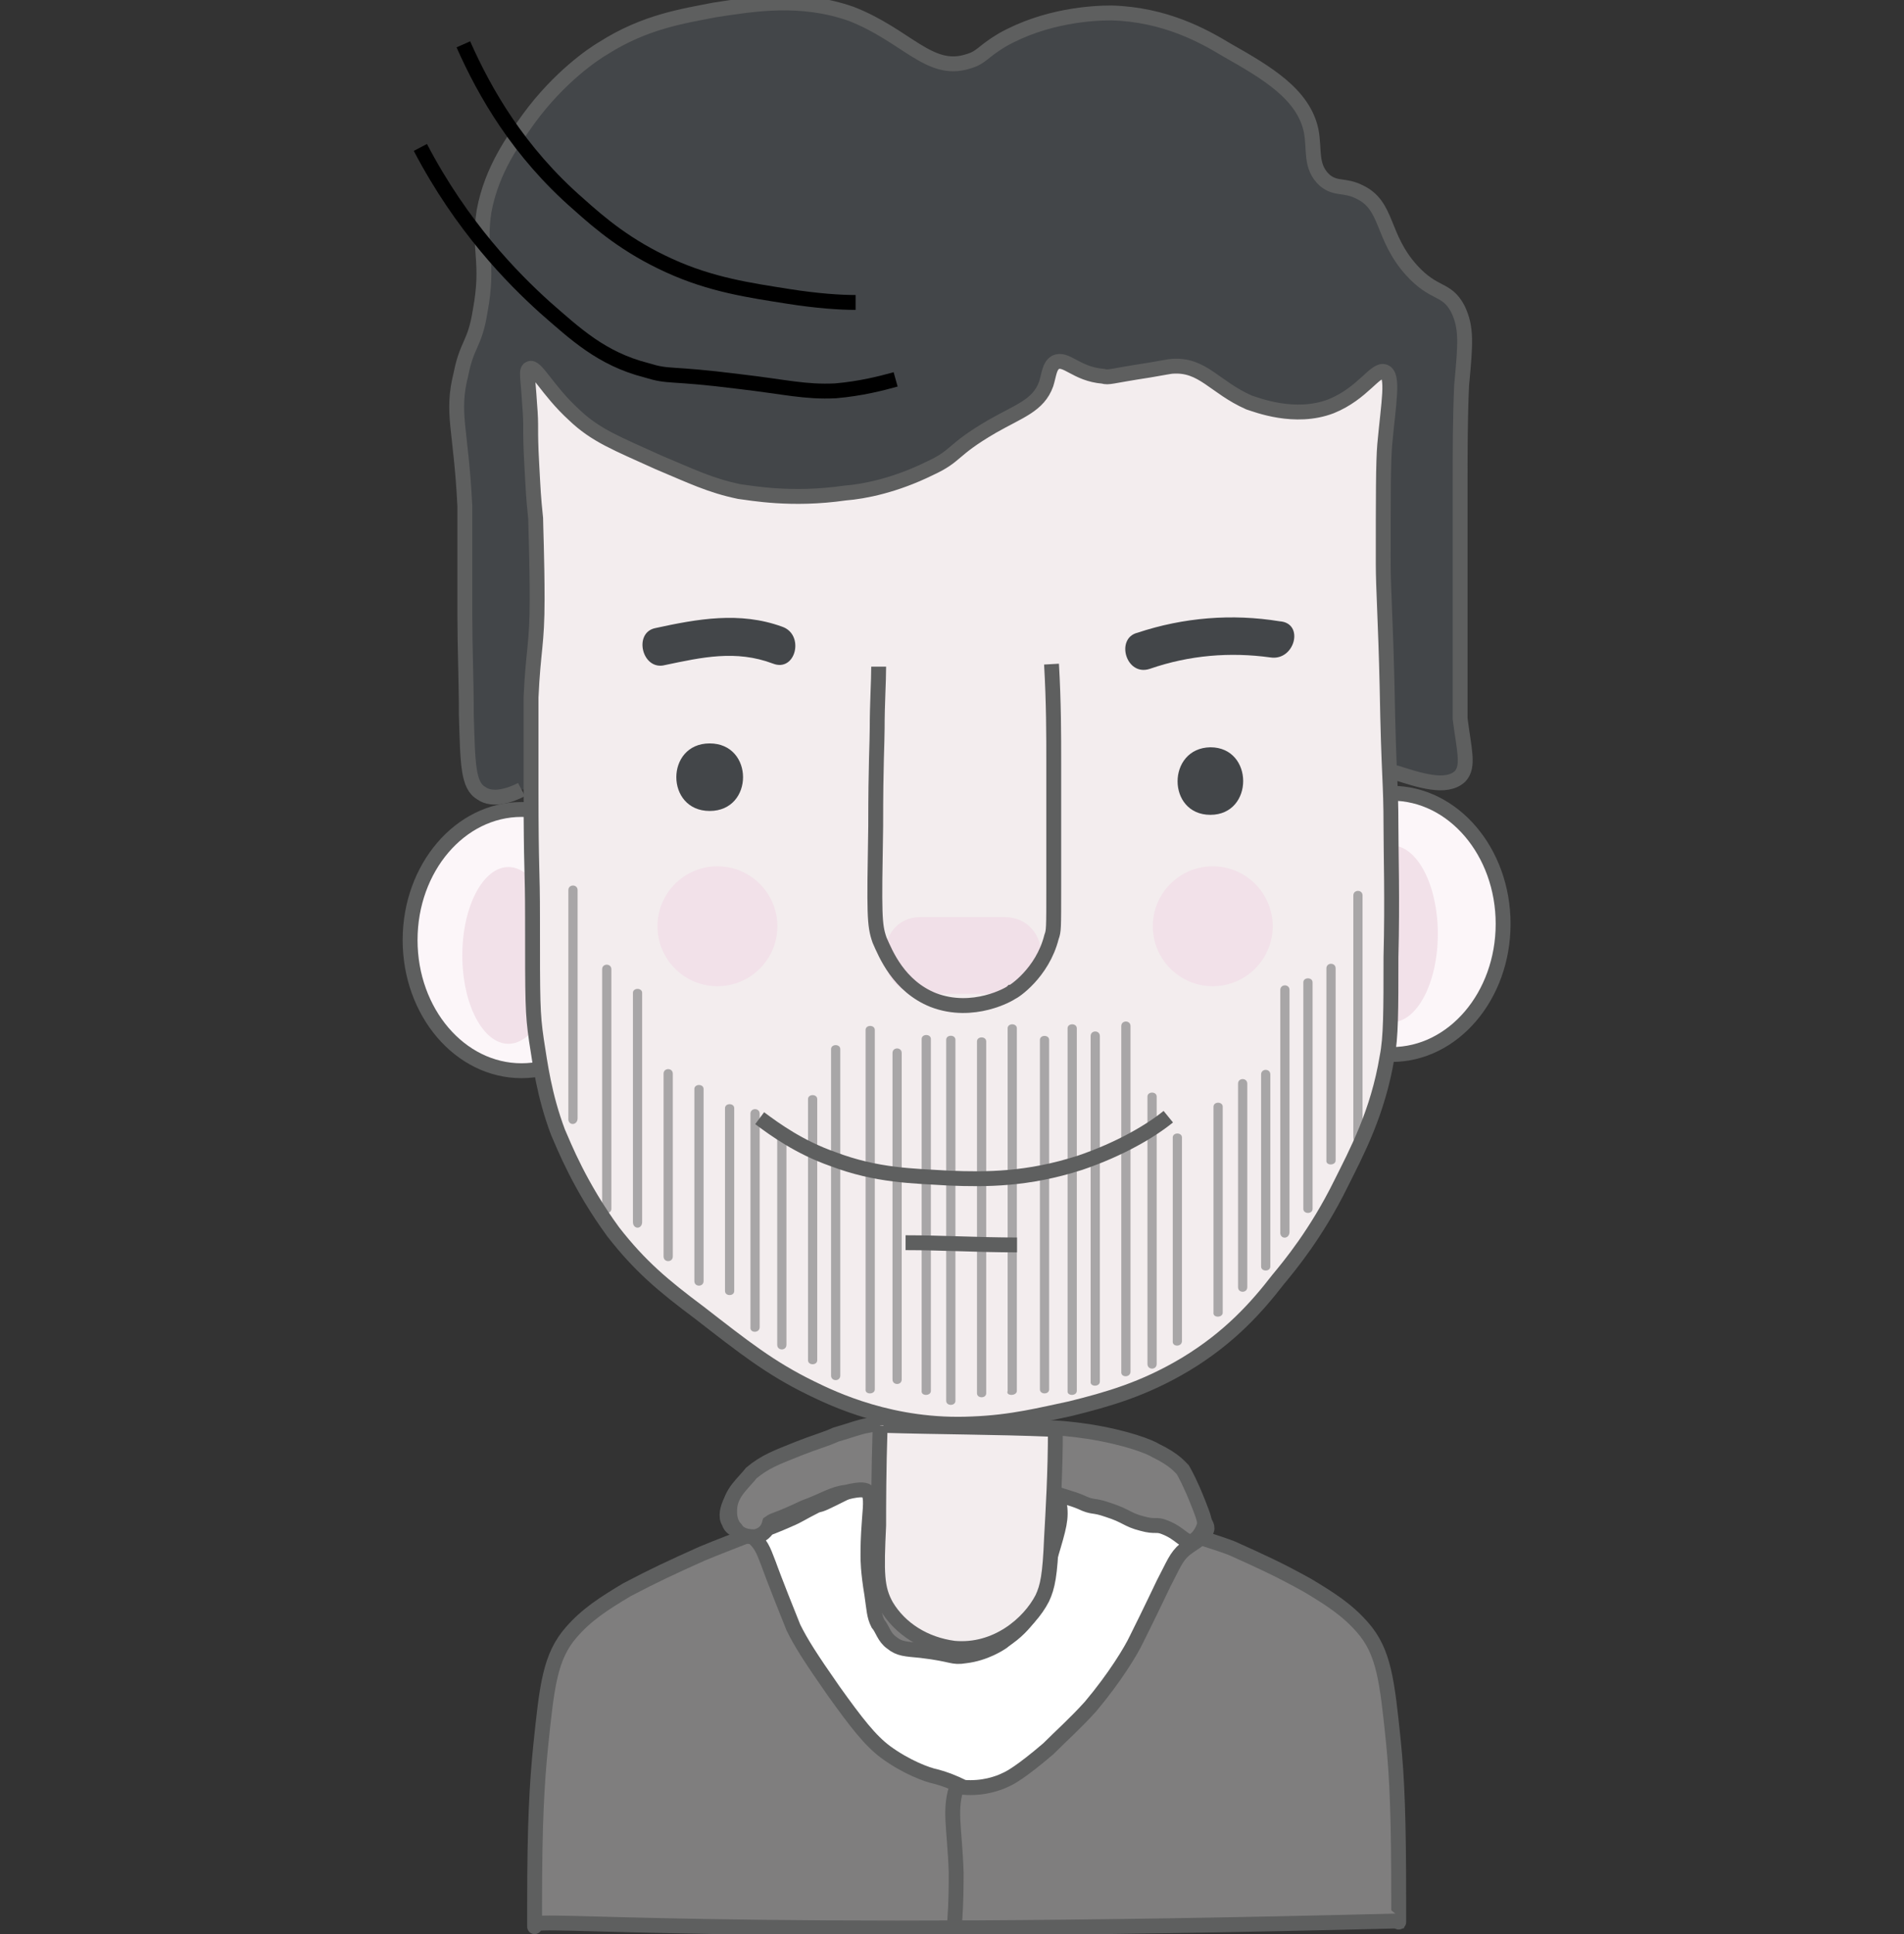 <?xml version="1.0" encoding="utf-8"?>
<!-- Generator: Adobe Illustrator 18.1.1, SVG Export Plug-In . SVG Version: 6.00 Build 0)  -->
<svg version="1.1" id="Layer_1" xmlns="http://www.w3.org/2000/svg" xmlns:xlink="http://www.w3.org/1999/xlink" x="0px" y="0px"
	 viewBox="0 0 1280 1300" enable-background="new 0 0 1280 1300" xml:space="preserve">
<rect x="0" y="0" width="1280" height="1300" fill="#333333" stroke="none"/>
<g>
	<g>
		<path fill="#7F7E7E" stroke="#5E5F5F" stroke-width="10" stroke-miterlimit="10" d="M710.5,998.4c26.8,14.5,102.2,36.1,117.7,42.3
			c20.7,9.3,32,14.5,50.6,24.8c15.5,9.3,26.8,16.5,37.2,28.4c14.5,16.5,16.5,36.1,20.7,76.4c2.6,25.8,3.6,52.7,3.6,105.8
			c0,9.3,0,19.6,0,14.5s-121.3,9.3-584.4-2.6"/>
		<path fill="#7F7E7E" stroke="#5E5F5F" stroke-width="10" stroke-miterlimit="10" d="M589.7,995.3c-26.8,14.5-102.2,42.3-117.7,49
			c-20.7,9.3-32,14.5-50.6,24.3c-15.5,9.3-26.8,16.5-37.2,28.4c-14.5,16.5-16.5,36.1-20.7,76.4c-2.6,25.8-4.1,52.7-4.1,105.8
			c0,9.3,0,19.6,0,14.5s121.3,9.3,584.4-2.6"/>
	</g>
	<g>
		<ellipse fill="#FCF6F9" stroke="#5E5F5F" stroke-width="10" stroke-miterlimit="10" cx="350.6" cy="631.9" rx="74.9" ry="87.8"/>
		<ellipse fill="#FCF6F9" stroke="#5E5F5F" stroke-width="10" stroke-miterlimit="10" cx="935.6" cy="621" rx="74.9" ry="87.8"/>
		<ellipse fill="#F2E1E9" cx="935.6" cy="627.7" rx="31" ry="59.4"/>
		<ellipse fill="#F2E1E9" cx="341.8" cy="642.2" rx="31" ry="59.4"/>
		<g>
			<path fill="#434649" stroke="#5E5F5F" stroke-width="10" stroke-miterlimit="10" d="M350.6,530.7c-7.7,4.1-19.6,7.7-26.8,2.6
				c-9.3-5.2-9.3-19.6-10.3-52.7c0-23.2-1-45.4-1-67.1c0-40.3,0-60.9,0-73.3c-2.6-52.7-9.3-62-2.6-88.8c4.1-20.7,9.3-19.6,12.9-42.3
				c6.2-33.6-1.5-40.3,2.6-67.1c5.2-28.4,20.7-49,29.9-62c20.7-28.4,43.9-43.9,50.1-47.5c28.4-18.1,54.2-21.7,74.9-25.8
				c26.8-4.1,57.8-9.3,91.9,2.6c37.2,14.5,52.7,40.3,78.5,32c9.3-2.6,9.3-6.2,23.2-14.5c29.4-16.5,60.9-18.1,73.3-18.1
				c36.1,1,62,15.5,77.4,24.8c27.4,15.5,51.6,29.9,56.8,54.2c2.6,12.9-1,24.3,9.3,33.6c7.7,6.2,12.9,2.6,23.2,7.7
				c19.6,9.3,14.5,29.9,35.1,52.7c15.5,17,23.2,11.4,31,25.8c6.2,12.9,5.2,23.2,2.6,51.6c-1,21.7-1,43.9-1,66.1c0,9.3,0,6.2,0,71.2
				c0,86.7,0,85.2,0,86.7c2.6,20.7,6.2,32,0,38.7c-9.3,8.8-27.4,2.6-43.9-2.6"/>
			<path fill="none" stroke="#000000" stroke-width="10" stroke-miterlimit="10" d="M575.2,203.3c-10.3,0-25.8-1-45.4-4.1
				c-25.8-4.1-51.6-7.7-80-20.7c-28.4-12.9-46.5-28.4-60.9-41.3c-40.3-35.1-63-74.9-77.4-107.4"/>
			<path fill="none" stroke="#000000" stroke-width="10" stroke-miterlimit="10" d="M602.1,255c-9.3,2.6-23.2,6.2-40.3,7.7
				c-20.7,1-33.6-2.6-64.5-6.2c-49-6.2-46.5-2.6-63-7.7c-29.9-7.7-47.5-24.3-68.1-42.3c-21.7-19.6-55.8-54.2-83.6-107.4"/>
			<path fill="#F3EDEE" stroke="#5E5F5F" stroke-width="10" stroke-miterlimit="10" d="M653.7,957.1c26.8-1,46.5-6.2,66.1-10.3
				c24.8-6.2,49-12.9,77.4-29.9c29.9-18.1,48-38.7,62-56.8c7.7-9.3,25.8-31,42.3-64.5c10.3-20.7,24.8-47.5,31-85.2
				c2.6-12.9,2.6-31,2.6-67.1c1-38.7,0-69.7,0-87.8c0-31-1.5-32-2.6-94c-1-43.9-2.6-66.1-2.6-82.6c0-45.4,0-68.1,1-80
				c2.6-28.4,6.2-46.5,0-49c-6.2-2.6-14.5,14.5-36.1,23.2c-24.3,9.3-50.1-1-55.2-2.6c-23.2-10.3-31-25.8-51.6-24.3
				c-1,0-6.2,1-15.5,2.6c-26.8,4.1-26.8,5.2-31,4.1c-18.1-1.5-24.8-12.9-32-9.3c-4.1,2.6-4.1,7.7-6.2,14.5
				c-5.2,14.5-18.1,18.1-36.1,28.4c-28.4,16.5-23.2,19.6-42.3,28.4c-23.2,11.4-43.9,15.5-56.8,16.5c-36.1,5.2-63,0-71.2-1
				c-19.6-4.1-32-10.3-54.2-19.6c-28.4-12.9-42.3-18.1-56.8-32c-18.1-16.5-25.8-33.6-29.9-31c-2.6,1-1,6.2,0,23.2
				c1.5,18.1,0,14.5,1.5,41.3c1,18.1,1,20.7,2.6,36.1c0,4.1,1,28.4,1,54.2c0,31-2.6,33.6-4.1,66.1c0,6.2,0,12.9,0,62
				c0,55.8,1,51.6,1,86.7c0,56.8,0,63.5,2.6,81.6c2.6,16.5,5.2,37.2,14.5,62c4.1,9.3,14.5,36.1,37.2,67.1
				c18.1,23.2,33.6,36.1,57.8,54.2c29.9,23.2,47.5,37.2,74.9,50.6C559.7,940.1,600,959.7,653.7,957.1z"/>
		</g>
		<circle fill="#F2E1E9" cx="815.3" cy="622.6" r="40.3"/>
		<circle fill="#F2E1E9" cx="482.3" cy="622.6" r="40.3"/>
		<g>
			<g>
				<path fill="#F1E0E8" d="M619.1,668c18.1,0,37.7,0,55.8,0c33.6,0,33.6-51.6,0-51.6c-18.1,0-37.2,0-55.8,0
					C586.6,616.4,586.6,668,619.1,668L619.1,668z"/>
			</g>
		</g>
		<path fill="none" stroke="#5E5F5F" stroke-width="10" stroke-miterlimit="10" d="M590.7,448.1c0,10.3-1,24.8-1,41.3
			c0,10.3-1,23.2-1,66.1c-1,59.4-1,66.1,2.6,76.4c4.1,9.3,12.9,31,36.1,40.3c26.8,10.3,51.6-4.1,52.7-5.2c1,0,20.7-12.9,26.8-37.2
			c1.5-4.1,1.5-5.2,1.5-33.6c0-26.8,0-10.3,0-37.2c0-15.5,0-28.4,0-46.5s0-40.3-1.5-66.1"/>
		<g>
			<g>
				<path fill="#434649" d="M813.7,547.7c29.4,0,29.4-45.4,0-45.4C784.3,502.8,784.3,547.7,813.7,547.7L813.7,547.7z"/>
			</g>
		</g>
		<g>
			<g>
				<path fill="#434649" d="M477.1,545.1c29.9,0,29.9-45.4,0-45.4S447.2,545.1,477.1,545.1L477.1,545.1z"/>
			</g>
		</g>
		<g>
			<g>
				<path fill="#434649" d="M772.9,449.6c26.8-9.3,54.2-11.4,81.1-7.7c16.5,2.6,23.2-23.2,6.2-24.3c-32-5.2-64.5-2.6-95.5,7.7
					C749.7,429,756.9,454.8,772.9,449.6L772.9,449.6z"/>
			</g>
		</g>
		<g>
			<g>
				<path fill="#434649" d="M447.2,447c24.8-5.2,47.5-10.3,72.3-1c15.5,6.2,21.7-19.6,6.2-24.8c-28.4-10.3-56.8-5.2-85.2,1
					C425.5,425.3,431.7,451.2,447.2,447L447.2,447z"/>
			</g>
		</g>
		<g opacity="0.5">
			<g>
				<g>
					<path fill="#5E5F5F" d="M388.3,751.6c0-51.6,0-101.7,0-153.3c0-4.1-6.2-4.1-6.2,0c0,51.6,0,101.7,0,153.3
						C381.6,756.8,388.3,756.8,388.3,751.6L388.3,751.6z"/>
				</g>
			</g>
			<g>
				<g>
					<path fill="#5E5F5F" d="M411,812.6c0-54.2,0-107.4,0-161.1c0-4.1-6.2-4.1-6.2,0c0,54.2,0,106.9,0,161.1
						C404.8,816.2,411,816.2,411,812.6L411,812.6z"/>
				</g>
			</g>
			<g>
				<g>
					<path fill="#5E5F5F" d="M452.3,844.6c0-41.3,0-81.6,0-122.9c0-4.1-6.2-4.1-6.2,0c0,41.3,0,81.1,0,122.9
						C446.1,848.7,452.3,848.7,452.3,844.6L452.3,844.6z"/>
				</g>
			</g>
			<g>
				<g>
					<path fill="#5E5F5F" d="M473,861.1c0-42.3,0-86.7,0-129.1c0-3.6-6.2-3.6-6.2,0c0,42.3,0,86.7,0,129.1
						C466.8,865.2,473,865.2,473,861.1L473,861.1z"/>
				</g>
			</g>
			<g>
				<g>
					<path fill="#5E5F5F" d="M510.7,892.1c0-47.5,0-95.5,0-143.5c0-4.1-6.2-4.1-6.2,0c0,47.5,0,95.5,0,143.5
						C504,896.2,510.7,896.2,510.7,892.1L510.7,892.1z"/>
				</g>
			</g>
			<g>
				<g>
					<path fill="#5E5F5F" d="M549.4,914.3c0-57.8,0-117.7,0-175.5c0-3.6-6.2-3.6-6.2,0c0,57.8,0,117.7,0,175.5
						C543.2,917.9,549.4,917.9,549.4,914.3L549.4,914.3z"/>
				</g>
			</g>
			<g>
				<g>
					<path fill="#5E5F5F" d="M564.9,924.6c0-73.3,0-145.6,0-219.4c0-3.6-6.2-3.6-6.2,0c0,73.8,0,145.6,0,219.4
						C558.7,928.7,564.9,928.7,564.9,924.6L564.9,924.6z"/>
				</g>
			</g>
			<g>
				<g>
					<path fill="#5E5F5F" d="M588.1,933.9c0-80,0-160,0-241.6c0-3.6-6.2-3.6-6.2,0c0,80,0,160,0,241.6
						C581.4,937.5,588.1,937.5,588.1,933.9L588.1,933.9z"/>
				</g>
			</g>
			<g>
				<g>
					<path fill="#5E5F5F" d="M625.8,934.9c0-78.5,0-157.5,0-236.5c0-3.6-6.2-3.6-6.2,0c0,79,0,157.5,0,236.5
						C619.1,938.5,625.8,938.5,625.8,934.9L625.8,934.9z"/>
				</g>
			</g>
			<g>
				<g>
					<path fill="#5E5F5F" d="M642.3,941.6c0-81.6,0-162.6,0-242.7c0-3.6-6.2-3.6-6.2,0c0,81.6,0,162.6,0,242.7
						C636.1,945.2,642.3,945.2,642.3,941.6L642.3,941.6z"/>
				</g>
			</g>
			<g>
				<g>
					<path fill="#5E5F5F" d="M683.6,934.9c0-81.6,0-162.6,0-243.7c0-3.6-6.2-3.6-6.2,0c0,81.6,0,162.6,0,243.7
						C675.9,938.5,683.6,938.5,683.6,934.9L683.6,934.9z"/>
				</g>
			</g>
			<g>
				<g>
					<path fill="#5E5F5F" d="M705.3,933.9c0-79,0-157.5,0-234.9c0-3.6-6.2-3.6-6.2,0c0,78.5,0,157.5,0,234.9
						C699.1,937.5,705.3,937.5,705.3,933.9L705.3,933.9z"/>
				</g>
			</g>
			<g>
				<g>
					<path fill="#5E5F5F" d="M739.4,928.7c0-77.4,0-154.9,0-232.3c0-4.1-6.2-4.1-6.2,0c0,77.4,0,154.9,0,232.3
						C732.7,932.3,739.4,932.3,739.4,928.7L739.4,928.7z"/>
				</g>
			</g>
			<g>
				<g>
					<path fill="#5E5F5F" d="M777.6,916.8c0-59.4,0-119.8,0-179.7c0-3.6-6.2-3.6-6.2,0c0,59.4,0,119.8,0,179.7
						C771.4,921,777.6,921,777.6,916.8L777.6,916.8z"/>
				</g>
			</g>
			<g>
				<g>
					<path fill="#5E5F5F" d="M794.6,901.4c0-45.4,0-91.9,0-136.8c0-3.6-6.2-3.6-6.2,0c0,45.4,0,91.9,0,136.8
						C787.9,905.5,794.6,905.5,794.6,901.4L794.6,901.4z"/>
				</g>
			</g>
			<g>
				<g>
					<path fill="#5E5F5F" d="M822,882.3c0-46.5,0-91.9,0-138.4c0-3.6-6.2-3.6-6.2,0c0,46.5,0,91.9,0,138.4
						C815.3,885.9,822,885.9,822,882.3L822,882.3z"/>
				</g>
			</g>
			<g>
				<g>
					<path fill="#5E5F5F" d="M854,851.3c0-42.3,0-86.7,0-129.1c0-4.1-6.2-4.1-6.2,0c0,42.3,0,86.7,0,129.1
						C847.8,854.9,854,854.9,854,851.3L854,851.3z"/>
				</g>
			</g>
			<g>
				<g>
					<path fill="#5E5F5F" d="M882.4,812.6c0-50.6,0-100.7,0-152.3c0-3.6-6.2-3.6-6.2,0c0,50.6,0,100.7,0,152.3
						C876.2,816.2,882.4,816.2,882.4,812.6L882.4,812.6z"/>
				</g>
			</g>
			<g>
				<g>
					<path fill="#5E5F5F" d="M916,764.5c0-54.2,0-108.4,0-162.6c0-4.1-6.2-4.1-6.2,0c0,54.2,0,108.4,0,162.6
						C909.8,769.7,916,769.7,916,764.5L916,764.5z"/>
				</g>
			</g>
			<g>
				<g>
					<path fill="#5E5F5F" d="M431.7,821.3c0-51.6,0-102.2,0-153.9c0-3.6-6.2-3.6-6.2,0c0,51.6,0,102.2,0,153.9
						C425.5,826.5,431.7,826.5,431.7,821.3L431.7,821.3z"/>
				</g>
			</g>
			<g>
				<g>
					<path fill="#5E5F5F" d="M493.6,867.8c0-41.3,0-81.1,0-122.9c0-3.6-6.2-3.6-6.2,0c0,41.3,0,81.6,0,122.9
						C487.4,871.4,493.6,871.4,493.6,867.8L493.6,867.8z"/>
				</g>
			</g>
			<g>
				<g>
					<path fill="#5E5F5F" d="M528.7,903.9c0-48,0-95.5,0-143.5c0-4.1-6.2-4.1-6.2,0c0,47.5,0,95.5,0,143.5
						C522.5,908.1,528.7,908.1,528.7,903.9L528.7,903.9z"/>
				</g>
			</g>
			<g>
				<g>
					<path fill="#5E5F5F" d="M606.2,927.2c0-73.8,0-145.6,0-219.4c0-4.1-6.2-4.1-6.2,0c0,73.3,0,145.6,0,219.4
						C600,931.3,606.2,931.3,606.2,927.2L606.2,927.2z"/>
				</g>
			</g>
			<g>
				<g>
					<path fill="#5E5F5F" d="M663,936.5c0-78.5,0-157.5,0-236.5c0-3.6-6.2-3.6-6.2,0c0,79,0,157.5,0,236.5
						C656.8,940.1,663,940.1,663,936.5L663,936.5z"/>
				</g>
			</g>
			<g>
				<g>
					<path fill="#5E5F5F" d="M723.9,934.9c0-81.6,0-162.6,0-243.7c0-3.6-6.2-3.6-6.2,0c0,81.6,0,162.6,0,243.7
						C717.2,938.5,723.9,938.5,723.9,934.9L723.9,934.9z"/>
				</g>
			</g>
			<g>
				<g>
					<path fill="#5E5F5F" d="M760,922c0-77.4,0-154.9,0-232.3c0-4.1-6.2-4.1-6.2,0c0,77.4,0,154.9,0,232.3
						C753.3,926.1,760,926.1,760,922L760,922z"/>
				</g>
			</g>
			<g>
				<g>
					<path fill="#5E5F5F" d="M838.5,865.2c0-45.4,0-91.9,0-136.8c0-4.1-6.2-4.1-6.2,0c0,45.4,0,91.9,0,136.8
						C832.3,869.3,838.5,869.3,838.5,865.2L838.5,865.2z"/>
				</g>
			</g>
			<g>
				<g>
					<path fill="#5E5F5F" d="M897.9,780c0-42.3,0-86.7,0-129.1c0-4.1-6.2-4.1-6.2,0c0,42.3,0,86.7,0,129.1
						C891.2,783.6,897.9,783.6,897.9,780L897.9,780z"/>
				</g>
			</g>
			<g>
				<g>
					<path fill="#5E5F5F" d="M866.9,828c0-54.2,0-108.4,0-162.6c0-4.1-6.2-4.1-6.2,0c0,54.2,0,108.4,0,162.6
						C860.2,833.2,866.9,833.2,866.9,828L866.9,828z"/>
				</g>
			</g>
		</g>
		<path fill="none" stroke="#5E5F5F" stroke-width="10" stroke-miterlimit="10" d="M608.8,835.3c24.8,0,49,1.5,74.9,1.5"/>
		<path fill="none" stroke="#5E5F5F" stroke-width="10" stroke-miterlimit="10" d="M510.7,751.6c10.3,7.7,26.8,19.6,49,27.4
			c29.9,11.4,54.2,11.4,78.5,12.9c24.8,1,52.7,1,87.8-10.3c27.4-9.3,48-21.7,59.4-31"/>
	</g>
</g>
<path fill="#FFFFFF" stroke="#5E5F5F" stroke-width="10" stroke-miterlimit="10" d="M641.8,1292.2c1-14.5,1-25.8,1-33.6
	c-1-31-5.2-42.3,1-59.4c4.1-11.4,6.2-7.7,14.5-23.2c14.5-28.4,6.2-40.3,19.6-67.1c7.7-14.5,18.1-26.8,18.1-26.8s-10.3,16.5-29.4,31
	c-6.2,2.6-12.9,2.6-24.8,1c-14.5-1-25.8-1-35.1-7.7c-12.9-9.3-12.9-29.9-12.9-29.9c-1,0,11.4,49,11.4,49
	c5.2,15.5,9.3,36.1,16.5,50.6c1,2.6,5.2,9.3,12.9,16.5c2.6,2.6,5.2,5.2,7.7,6.2"/>
<path fill="#FFFFFF" stroke="#5E5F5F" stroke-width="10" stroke-miterlimit="10" d="M628.9,1194.1c-5.2-1-19.6-6.2-33.6-16.5
	c-10.3-7.7-19.6-19.6-35.1-41.3c-15.5-22.2-21.7-32-26.8-42.3c-12.9-32-16.5-42.3-16.5-42.3c-2.6-6.2-4.1-12.9-10.3-18.1
	c-7.7-6.2-14.5-3.6-16.5-10.3c-5.2-7.7,6.2-23.2,8.8-24.8c5.2-7.7,14.5-12.9,36.1-23.2c23.2-9.3,36.1-14.5,54.2-15.5
	c15.5-1,10.3,1,49,2.6c2.6,0,18.1,0,47.5,0c18.1,0,18.1,0,18.1,0c15.5,0,35.1,1.5,56.8,9.3c15.5,5.2,28.4,10.3,37.2,23.2
	c3.6,5.2,2.6,12.9,9.3,23.2c2.6,5.2,5.2,7.7,4.1,10.3c-1.5,5.2-7.7,7.7-14.5,12.9c-6.2,5.2-7.7,10.3-14.5,23.2
	c0,0-9.3,19.6-18.1,37.2c-3.6,7.7-14.5,25.8-31,45.4c-10.3,11.4-19.6,19.6-28.4,28.4c-18.1,15.5-25.8,19.6-28.4,20.7
	c-5.2,2.6-15.5,6.2-28.4,5.2C640.3,1197.7,635.1,1195.7,628.9,1194.1z"/>
<path fill="none" stroke="#5E5F5F" stroke-width="10" stroke-miterlimit="10" d="M510.2,1028.9c5.2-1,11.4-3.6,20.7-7.7
	c6.2-2.6,7.7-4.1,18.1-9.3c4.1-1,4.1-1,20.7-9.3c14.5-6.2,16.5-6.2,18.1-5.2c4.1,2.6,1.5,9.3,1.5,20.7c0,6.2,1,15.5,2.6,33.6
	c2.6,24.3,5.2,28.4,6.2,31c5.2,7.7,12.9,12.9,19.6,15.5c10.3,5.2,24.8,14.5,42.9,10.3c21.7-5.2,32-23.2,35.1-26.8
	c2.6-3.6,0-1,10.3-35.1c6.2-20.7,7.7-25.8,6.2-36.1c-1.5-5.2-2.6-9.3-1.5-11.4c2.6-2.6,10.3,1.5,20.7,7.7c0,0,14.5,6.2,35.1,14.5
	c9.3,2.6,20.7,6.2,37.2,7.7"/>
<path fill="#7F7E7E" stroke="#5E5F5F" stroke-width="10" stroke-miterlimit="10" d="M507.6,1033c-5.2,0-10.3-1-12.9-5.2
	c-5.2-5.2-4.1-12.9-4.1-14.5c1-10.3,9.3-16.5,14.5-23.2c9.3-7.7,16.5-10.3,32-16.5c10.3-4.1,18.1-6.2,24.8-9.3
	c9.3-2.6,15.5-5.2,21.7-6.2c11.4-2.6,16.5-1,38.7,0c1,0,20.7,1.5,41.3,1.5c19.6,0,22.2,0,36.1,0c12.9,0,20.7,1,32,2.6
	c25.8,4.1,41.3,10.3,45.4,12.9c12.9,6.2,16.5,11.4,18.1,12.9c1.5,2.6,5.2,9.3,10.3,22.2c3.6,9.3,5.2,12.9,3.6,16.5
	c-1,2.6-3.6,7.7-7.7,9.3c-5.2,1-7.7-5.2-18.1-9.3c-6.2-2.6-6.2,0-15.5-2.6c-10.3-2.6-10.3-5.2-23.2-9.3c-10.3-3.6-9.3-1-18.1-5.2
	c-6.2-2.6-11.4-3.6-18.1-6.2c-2.6-1-4.1-1-5.2-1c-2.6,1,0,6.2,0,14.5c1,7.7,0,14.5,0,20.7c-1,9.3-2.6,14.5-3.6,20.7
	c-2.6,11.4-5.2,18.1-9.3,25.8c-2.6,5.2-7.7,12.9-16.5,19.6c-1.5,1-11.4,7.7-24.8,9.3c-9.3,1.5-7.7-1-29.9-3.6
	c-10.3-1-14.5-1-19.6-5.2c-5.2-3.6-6.2-9.3-9.3-12.9c-2.6-5.2-2.6-9.3-4.1-19.6c-2.6-15.5-2.6-23.2-2.6-25.8c0-6.2,0-11.4,1-24.8
	c1-11.4,1-15.5-1-18.1c-1-1.5-4.1-2.6-14.5,0c-9.3,1-14.5,5.2-28.4,10.3c-19.6,9.3-19.6,7.7-23.2,10.3
	C516.4,1027.4,514.3,1031.5,507.6,1033z"/>
<path fill="#F3EDEE" stroke="#5E5F5F" stroke-width="10" stroke-miterlimit="10" d="M591.7,958.2c-1,31-1,54.2-1,67.1
	c-1.5,32-1.5,42.3,5.2,54.2c9.3,15.5,25.8,25.8,45.4,28.4c28.4,2.6,50.6-16.5,59.4-33.6c3.6-7.7,5.2-15.5,6.2-40.3
	c1-18.1,2.6-43.9,2.6-73.3h-3.1c-37.2-1.5-74.9-1.5-112.5-2.6"/>
<g display="none">
	<path display="inline" fill="#7C957F" d="M1278.2,1525.2c4.1,2.6,4.1,6.2,7.7,7.7c6.2,2.6,12.9,0,19.6-3.6
		c6.2-2.6,9.3-6.2,19.6-12.9c3.6-2.6,7.7-5.2,14.5-9.3c14.5-9.3,18.1-10.3,26.8-14.5c12.9-6.2,10.3-7.7,31-20.7
		c12.9-9.3,23.2-14.5,28.4-18.1c19.6-11.4,22.2-10.3,37.2-20.7c14.5-9.3,14.5-10.3,26.8-18.1c14.5-9.3,14.5-6.2,28.4-14.5
		c14.5-9.3,21.7-12.9,31-22.2c6.2-6.2,7.7-10.3,14.5-15.5c6.2-5.2,7.7-5.2,9.3-9.3c2.6-6.2-1-10.3-3.6-20.7c-1-6.2,0-6.2-1-19.6
		c-1.5-9.3-2.6-14.5-4.1-26.8c-2.6-14.5-3.6-15.5-5.2-25.8c-2.6-14.5-2.6-19.6-3.6-37.2c-2.6-15.5-2.6-25.8-6.2-41.3
		c-5.2-26.8-6.2-28.4-9.3-50.1c-3.6-25.8-2.6-21.7-5.2-42.9c-4.1-24.3-7.7-28.4-6.2-40.3c0-2.6,1-7.7-1.5-14.5
		c-1-2.6-2.6-4.1-10.3-14.5c-6.2-7.7-10.3-12.9-12.9-14.5c-6.2-5.2-10.3-2.6-12.9-7.7c-2.6-4.1-2.6-6.2-2.6-14.5c0,0,0-5.2-1-23.2
		c-1-14.5-3.6-14.5-6.2-35.1c-2.6-12.9-1-11.4-2.6-21.7c-2.6-15.5-6.2-26.8-9.3-31c-6.2-18.1-15.5-32-18.1-36.1s-12.9-18.1-29.4-31
		c-12.9-10.3-23.2-16.5-35.1-23.2c-9.3-5.2-19.6-11.4-36.1-18.1c-10.3-4.1-22.2-6.2-46.5-11.4c-22.2-5.2-32-7.7-41.3-9.3
		c-18.1-2.6-31-2.6-50.6-2.6c-23.2,0-35.1,0-50.1,1c-18.1,2.6-36.1,6.2-71.2,16.5c-33.6,9.3-42.9,12.9-49,17
		c-14.5,7.7-24.3,15.5-34.6,23.2c-14.5,11.4-25.8,20.7-37.2,36.1c-12.9,18.1-19.6,33.6-21.7,40.3c-2.6,9.3-5.2,19.6-9.3,41.3
		c-2.6,15.5-4.1,23.2-5.2,31c-2.6,28.4-4.1,42.3-4.1,43.9c0,1,1.5,9.3-2.6,10.3c-2.6,1-4.1-1.5-6.2-1.5c-4.1,2.6-2.6,12.9-2.6,23.2
		c0,7.7-1.5,15.5-1.5,23.2c-1,14.5-2.6,20.7-4.1,41.3c0,1.5-2.6,17-5.2,47.5c-6.2,59.4-5.2,55.8-6.2,59.4
		c-2.6,25.8-4.1,25.8-8.8,66.1c-2.6,23.2-2.6,19.6-5.2,38.7c-2.6,18.1-1,38.7-6.2,56.8c-2.6,9.3-6.2,18.1-2.6,25.8
		c2.6,5.2,6.2,6.2,10.3,7.7c14.5,6.2,2.6,3.6,35.1,21.7c20.7,11.4,25.8,12.9,41.3,22.2c31,15.5,25.8,18.1,56.8,36.1
		c18.1,10.3,31,14.5,50.1,25.8c19.6,11.4,25.8,14.5,25.8,14.5c2.6,2.6,5.2,2.6,9.3,5.2c10.3,6.2,15.5,9.3,21.7,9.3
		c5.2,0,5.2-2.6,19.6-6.2c0,0,6.2-2.6,14.5-4.1c14.5-2.6,21.7,0,43.9,1.5c21.7,1,35.1,1,42.3-1.5
		C1261.2,1522.6,1270,1520,1278.2,1525.2z"/>
	<path display="inline" fill="#7B947E" d="M1103.7,1521c0-19.6,0-36.1-1-50.6c0-6.2-2.6-26.8-6.2-55.2c-2.6-18.1-2.6-16.5-9.3-46.5
		c-6.2-31-5.2-33.6-9.3-49c-5.2-19.6-5.2-14.5-11.4-40.3c-6.2-22.2-6.2-31-14.5-38.7c-7.7-10.3-18.1-14.5-20.7-14.5
		c-2.6-1.5-11.4-5.2-21.7-2.6c-4.1,1-14.5,2.6-29.9,16.5c-5.2,5.2-14.5,14.5-26.8,37.2c-9.3,15.5-14.5,27.4-23.2,50.6
		c-4.1,9.3-10.3,22.2-15.5,38.7c-5.2,12.9-9.3,23.2-11.4,33.6"/>
	<path display="inline" fill="none" stroke="#000000" stroke-width="0.358" stroke-miterlimit="10" d="M1114.1,1529.3
		c0-6.2,0-16.5,1-29.4c0-22.2,1-33.6,1-40.3c0-22.2-2.6-38.7-5.2-66.1c-2.6-16.5-4.1-38.7-9.3-67.1c-4.1-22.2-6.2-36.1-12.9-55.8
		c-2.6-6.2-7.7-25.8-20.7-50.1c-11.4-24.8-18.1-38.7-33.6-53.2c-14.5-14.5-25.8-21.7-36.1-28.4c-10.3-6.7-23.2-14.5-42.3-20.7
		c-15.5-5.2-29.9-6.2-38.7-6.2"/>
	<path display="inline" fill="#303030" stroke="#000000" stroke-width="0.358" stroke-miterlimit="10" d="M1152.8,1532.9
		c1-11.4,1-28.4,2.6-50.6c0-19.6,0-31,0-56.8c0-25.8,0-42.3,0-72.3c0-20.7,0-49,1-85.2c1-51.6,1-78.5,1-85.2c1-18.1-5.2-35.1,0-53.2
		c1-2.6,2.6-10.3-1-14.5c-2.6-2.6-10.3-1-14.5-1c-12.9,2.6-18.1-2.6-37.2-7.7c-23.2-6.2-21.7-2.6-52.7-9.3
		c-20.7-5.2-36.1-10.3-46.5-14.5c-31-10.3-21.7-10.3-38.7-14.5c-6.2-2.6-37.2-6.2-42.9-12.9c-2.6-4.1-2.6-11.4,0-14.5
		c2.6-2.6,21.7,2.6,28.4,2.6c12.9,2.6,19.6,2.6,25.8,5.2c6.2,2.6,23.2,4.1,56.8,7.7c6.2,1,21.7,2.6,62,4.1c19.6,1,42.3,2.6,73.3,2.6
		c49,1,87.8,1,102.2,1c41.3-1,62-1,88.8-4.1c32-2.6,48-5.2,60.9-6.2c15.5-2.6,32-2.6,47.5-6.2c4.1-1,31-11.4,35.1-7.7
		c2.6,2.6,2.6,7.7,1,10.3c-2.6,6.2-25.8,14.5-32,16.5c-12.9,4.1-24.8,10.3-37.2,14.5c-42.3,12.9-37.2,11.4-50.6,14.5
		c-18.1,5.2-28.4,7.7-38.7,10.3c-26.8,6.2-42.3,7.7-50.1,7.7c-7.7-1-18.1-2.6-20.7,2.6c-2.6,2.6,0,6.2,1.5,11.4c2.6,6.2,1,7.7,1,31
		c0,6.2,0,0,1,37.7c0,6.2,1,21.7,1,43.9c1.5,41.3,1.5,37.2,1.5,50.6c1,31,2.6,31,2.6,50.6c0,24.8-1,24.8-1,43.9
		c1,21.7,2.6,24.3,3.6,50.1c1.5,19.6,0,35.1,0,46.5c-1,18.1-2.6,35.1-2.6,50.1"/>
	<path display="inline" fill="none" stroke="#000000" stroke-width="0.358" stroke-miterlimit="10" d="M1559.1,1371.3
		c-1-6.2-2.6-15.5-4.1-25.8c-2.6-14.5-2.6-23.2-5.2-41.3c-1.5-5.2,0-2.6-5.2-42.3c-5.2-43.9-5.2-43.9-6.2-51.6
		c-4.1-31-4.1-26.8-6.2-49c-4.1-33.6-2.6-33.6-6.2-59.4c-2.6-18.1-4.1-23.2-6.2-40.3c-2.6-14.5-2.6-26.8-2.6-36.1"/>
	<path display="inline" fill="none" stroke="#000000" stroke-width="0.358" stroke-miterlimit="10" d="M1503.8,1013
		c0,6.2,0,14.5,0,21.7c0,4.1,1.5,14.5,2.6,35.1c1,20.7,2.6,21.7,5.2,36.1s1,21.7,2.6,35.1c1,21.7,2.6,28.4,6.2,60.9
		c5.2,41.3,2.6,36.1,7.7,78.5c4.1,31,6.2,38.7,9.3,67.1c2.6,18.1,2.6,33.6,3.6,43.9"/>
	<path display="inline" fill="none" stroke="#000000" stroke-width="0.358" stroke-miterlimit="10" d="M1521.9,1403.8
		c-1-6.2-3.6-14.5-6.2-25.8c-3.6-10.3-6.2-16.5-14.5-38.7c-14.5-35.1-14.5-35.1-18.1-41.3c-2.6-5.2-7.7-14.5-19.6-35.1
		c-5.2-10.3-7.7-14.5-12.9-18.1c-10.3-10.3-19.6-12.9-21.7-14.5c-6.2-2.6-14.5-5.2-25.8-2.6c-10.3,2.6-16.5,9.3-20.7,12.9
		c-2.6,2.6-9.3,9.3-16.5,27.4c-2.6,7.7-6.2,18.1-11.4,36.1c-5.2,19.6-7.7,35.1-9.3,38.7c-4.1,22.2-4.1,26.8-7.7,59.4
		c-3.6,32-5.2,32-7.7,56.8c-2.6,14.5-3.6,36.1-5.2,62"/>
	<path display="inline" fill="none" stroke="#000000" stroke-width="0.358" stroke-miterlimit="10" d="M1315.4,1527.8
		c0-6.2,0-14.5-1-23.2c0-22.2,1-38.7,1-51.6c1-22.2,2.6-38.7,2.6-45.4c1-14.5,2.6-32,6.2-55.8c2.6-14.5,3.6-28.4,9.3-47.5
		c5.2-22.2,6.2-33.6,14.5-49c4.1-10.3,11.4-21.7,25.8-49c16.5-29.9,20.7-35.1,25.8-38.7c7.7-6.2,16.5-11.4,36.1-21.7
		c15.5-7.7,25.8-14.5,42.3-18.1c14.5-5.2,27.4-6.2,36.1-7.7"/>
	<path display="inline" fill="none" stroke="#FFFFFF" stroke-width="0.358" stroke-miterlimit="10" d="M1231.8,1003.7
		c-1-1,0-2.6,0-5.2s0-2.6,0-6.2c0-2.6,0-2.6,0-5.2c0-4.1-1-5.2,0-6.2c1-1,2.6,0,7.7,2.6s5.2,1,7.7,2.6c2.6,1,2.6,1,7.7,4.1
		c3.6,2.6,6.2,2.6,6.2,2.6c0,1-2.6,1-6.2,2.6c-4.1,2.6-4.1,2.6-9.3,4.1c-2.6,1-5.2,2.6-9.3,2.6
		C1232.3,1002.2,1231.8,1004.8,1231.8,1003.7z"/>
	<path display="inline" fill="none" stroke="#FFFFFF" stroke-width="0.358" stroke-miterlimit="10" d="M1190.5,1004.8
		c0,0,0,0,0-4.1c0-2.6,0-5.2,0-6.2c0-2.6,0-2.6,0-6.2c0-2.6,0-2.6,0-4.1c0-2.6,0-2.6,0-4.1c-1-1.5-2.6,0-6.2,1
		c-3.6,1-6.2,2.6-10.3,2.6c-5.2,2.6-4.1,2.6-7.7,2.6c-4.1,1-6.2,1-6.2,2.6c0,1,2.6,2.6,6.2,4.1c6.2,2.6,9.3,4.1,10.3,4.1
		C1186.3,1004.8,1188.9,1006.3,1190.5,1004.8z"/>
	<path display="inline" fill="none" stroke="#000000" stroke-width="0.358" stroke-miterlimit="10" d="M897.2,1009.9
		c7.7,0,14.5,0,21.7,0"/>
	<path display="inline" fill="#BCBCBC" stroke="#000000" stroke-width="0.358" stroke-miterlimit="10" d="M912.7,594.8
		c-1-2.6-2.6-6.2-5.2-10.3c-2.6-7.7-2.6-10.3-5.2-20.7c-2.6-6.2-2.6-7.7-4.1-12.9c-2.6-7.7-2.6-11.4-1.5-14.5
		c1.5-2.6,4.1-2.6,14.5-4.1c10.3-1,18.1,0,18.1,0c14.5,1,21.7,2.6,31,2.6c15.5,2.6,28.4,5.2,31,5.2c41.3,7.7,37.2,12.9,50.6,11.4
		c0,0,14.5-1,26.8,5.2c2.6,1,5.2,2.6,5.2,5.2c1,2.6-2.6,6.2-4.1,7.7c-5.2,2.6-10.3,0-17-1c-6.2-1.5-11.4,0-24.3,2.6
		c-10.3,2.6-18.1,4.1-29.9,6.2c-4.1,1-18.1,5.2-36.1,12.9c-6.2,2.6-12.9,7.7-24.3,10.3c-4.1,1-6.2,2.6-9.3,2.6"/>
	<path display="inline" fill="none" stroke="#000000" stroke-width="0.358" stroke-miterlimit="10" d="M929.2,595.9
		c2.6-4.1,4.1-9.3,5.2-15.5c1-2.6,2.6-9.3,2.6-25.8c0-6.2,0-14.5,0-24.3"/>
	<path display="inline" fill="#BCBCBC" stroke="#000000" stroke-width="0.358" stroke-miterlimit="10" d="M963.3,591.7
		c2.6,2.6,4.1,5.2,6.2,7.7c2.6,5.2,2.6,6.2,5.2,7.7c2.6,2.6,6.2,1,11.4,1c2.6,0,8.8,1,21.7,2.6c12.9,2.6,15.5,2.6,18.1,1
		c2.6-2.6,2.6-2.6,6.2-7.7c2.6-2.6,4.1-4.1,7.7-6.2c2.6-2.6,2.6-2.6,10.3-10.3c6.2-6.2,7.7-6.2,11.4-11.4c2.6-2.6,5.2-5.2,6.2-6.2"
		/>
	<path display="inline" fill="#BCBCBC" stroke="#000000" stroke-width="0.358" stroke-miterlimit="10" d="M978.8,583
		c0,1,1,2.6,2.6,4.1c2.6,2.6,6.2,1.5,10.3,1.5c6.2,0,4.1,1,14.5,1c4.1,0,7.7,0,14.5,0c7.7-1,10.3-2.6,12.9,0c2.6,1,2.6,4.1,2.6,11.4
		"/>
	<path display="inline" fill="none" stroke="#000000" stroke-width="0.358" stroke-miterlimit="10" d="M977.2,607.7
		c1-6.2,1-14.5,2.6-20.7"/>
	<path display="inline" fill="#862809" d="M1114.1,1525.2c1,1,4.1,2.6,6.2,5.2c2.6,1,6.2,2.6,10.3,3.6c6.2,1,18.1,0,20.7-6.2
		c2.6-3.6-1-6.2-2.6-14.5c-1-9.3,0-14.5,2.6-22.2c2.6-14.5,1-21.7,0-38.7c-2.6-42.3,6.2-78.5,2.6-148.7c-1-35.1-4.1-37.2-2.6-67.1
		c1-36.1,4.1-41.3,2.6-64.5c-2.6-16.5-5.2-25.8-2.6-38.7c2.6-10.3,6.2-18.1,2.6-21.7c-2.6-2.6-7.7-2.6-15.5-2.6
		c-12.9,0-18.1-4.1-31-7.7c-14.5-4.1-15.5-2.6-38.7-6.2c-10.3-2.6-31-5.2-54.2-12.9c-28.4-10.3-25.8-14.5-42.9-16.5
		c-15.5-2.6-26.8,0-38.7-9.3c-2.6-2.6-7.7-6.2-10.3-6.2c-1,1,0,4.1,0,9.3c0,6.2,0,10.3-2.6,19.6c-1,5.2-2.6,9.3-4.1,18.1
		c-1,5.2-1,6.2,0,9.3c2.6,4.1,9.3,2.6,14.5,2.6c0,0,4.1,0,26.8,5.2c14.5,2.6,23.2,9.3,37.2,16.5c6.2,4.1,20.7,12.9,34.6,29.9
		c14.5,15.5,21.7,29.9,31,45.4c5.2,9.3,12.9,23.2,20.7,43.9c9.3,23.2,14.5,42.3,17,59.4c6.2,28.4,8.8,50.6,10.3,72.3
		c2.6,28.4,4.1,50.6,4.1,59.4c1,31,1,45.4,0,50.6C1113,1501.9,1107.9,1517.4,1114.1,1525.2z"/>
	<path display="inline" fill="#862809" d="M1312.8,1525.2c-1.5,1-4.1,2.6-6.2,5.2c-2.6,1-6.2,2.6-10.3,3.6c-6.2,1-18.1,0-20.7-6.2
		c-2.6-3.6,1-6.2,2.6-14.5c1.5-9.3,0-14.5-2.6-22.2c-2.6-14.5-1-21.7,0-38.7c2.6-42.3-6.2-78.5-2.6-148.7
		c1.5-35.1,4.1-37.2,2.6-67.1c-1-36.1-4.1-41.3-2.6-64.5c2.6-16.5,5.2-25.8,2.6-38.7c-2.6-10.3-6.2-18.1-2.6-21.7
		c2.6-2.6,7.7-2.6,15.5-2.6c12.9,0,18.1-4.1,31-7.7c14.5-4.1,15.5-2.6,38.7-6.2c10.3-2.6,31-5.2,54.2-12.9
		c28.4-10.3,25.8-14.5,42.3-16.5c15.5-2.6,25.8-2.6,37.2-11.4c2.6-2.6,10.3-4.1,11.4-2.6c1,1.5,0,4.1,0,9.3c0,6.2,0,10.3,2.6,19.6
		c1,5.2,2.6,9.3,3.6,18.1c1,5.2,1,6.2,0,9.3c-2.6,4.1-7.7,6.2-14.5,6.2c0,0-2.6,1-26.8,6.2c-14.5,2.6-22.2,10.3-36.1,16.5
		c-6.2,2.6-21.7,10.3-38.7,25.8c-14.5,15.5-21.7,29.9-31,45.4c-5.2,9.3-12.9,23.2-20.7,43.9c-9.3,23.2-14.5,42.3-16.5,59.4
		c-6.2,28.4-9.3,50.6-10.3,72.3c-2.6,28.4-3.6,50.1-3.6,59.4c-1.5,31-1.5,45.4,0,50.6C1315.4,1501.9,1319.5,1517.4,1312.8,1525.2z"
		/>
	<path display="inline" fill="#262421" d="M905,1409c-2.6,1-6.2-2.6-10.3-7.7c-4.1-4.1-6.2-6.2-7.7-11.4c-1.5-6.2,2.6-9.3,5.2-16.5
		c2.6-6.2,1.5-9.3,2.6-18.1c0-6.2,1.5-5.2,4.1-31c2.6-24.8,2.6-22.2,4.1-37.2c2.6-11.4,2.6-20.7,5.2-33.6
		c4.1-24.8,4.1-24.8,5.2-35.1c1-7.7,0-5.2,2.6-36.1c2.6-25.8,2.6-23.2,2.6-35.1c0-6.2,2.6-12.9,2.6-19.6c0-5.2-1.5-7.7,1-10.3
		c2.6-2.6,6.2-1,14.5,0c19.6,4.1,16.5,2.6,18.1,4.1c10.3,2.6,18.1,5.2,25.8,7.7c7.7,2.6,12.9,6.2,24.8,14.5
		c14.5,10.3,21.7,14.5,29.9,21.7c7.7,7.7,11.4,14.5,20.7,25.8c5.2,6.2,11.4,18.1,18.1,32c4.1,7.7,7.7,18.1,14.5,36.1
		c5.2,12.9,6.2,19.6,9.3,25.8c5.2,16.5,7.7,31,10.3,41.3c2.6,10.3,2.6,22.2,6.2,43.9c2.6,22.2,4.1,33.6,5.2,42.3
		c1,14.5,2.6,24.3,2.6,42.3c1,25.8,0,14.5,1,37.2c1,21.7,2.6,32-4.1,35.1c-2.6,2.6-9.3,0-10.3-2.6c-1.5-2.6,0-5.2,2.6-9.3
		c1.5-3.6,1.5-7.7,1.5-16.5c0-18.1-2.6-38.7-2.6-38.7c-5.2-35.1-2.6-29.9-5.2-43.9c-5.2-28.4-7.7-29.4-11.4-57.8
		c-2.6-15.5-2.6-18.1-5.2-29.4c-2.6-14.5-6.2-16.5-10.3-36.1c-6.2-21.7-5.2-23.2-9.3-33.6c-4.1-7.7-10.3-19.6-21.7-25.8
		c-14.5-6.2-28.4-4.1-31-2.6c-12.9,4.1-20.7,12.9-35.1,31c-14.5,18.1-23.2,33.6-26.8,41.3c-6.2,10.3-2.6,6.2-18.1,42.3
		c-11.4,26.8-12.9,25.8-14.5,33.6C911.7,1396.1,910.1,1408,905,1409z"/>
	<path display="inline" fill="#262421" d="M1526,1398.7c2.6,1,6.2-2.6,10.3-7.7c4.1-4.1,6.2-6.2,7.7-11.4c1.5-6.2-2.6-9.3-5.2-16.5
		c-2.6-6.2-1.5-9.3-2.6-18.1c0-6.2-1-5.2-3.6-31c-2.6-24.8-2.6-21.7-4.1-37.2c-2.6-11.4-2.6-20.7-5.2-33.6
		c-3.6-24.8-3.6-24.8-5.2-35.1c-1.5-7.7,0-5.2-2.6-36.1c-2.6-25.8-2.6-23.2-2.6-34.6c0-6.2-2.6-12.9-2.6-19.6c0-5.2,1-7.7-1-10.3
		c-2.6-2.6-6.2-1-14.5,0c-19.6,4.1-16.5,2.6-18.1,4.1c-10.3,2.6-18.1,5.2-25.8,7.7s-12.9,6.2-24.8,14.5
		c-14.5,10.3-21.7,14.5-29.4,21.7c-7.7,7.7-11.4,14.5-20.7,25.8c-5.2,6.2-11.4,18.1-18.1,32c-4.1,7.7-7.7,18.1-14.5,36.1
		c-5.2,12.9-6.2,19.6-9.3,25.8c-5.2,16.5-7.7,31-10.3,41.3s-2.6,22.2-6.2,43.9c-2.6,22.2-3.6,33.6-5.2,42.3
		c-1.5,14.5-2.6,24.3-2.6,42.3c-1,25.8,0,14.5-1,37.2c-1,21.7-2.6,32,3.6,35.1c2.6,2.6,9.3,0,10.3-2.6c1-2.6,0-5.2-2.6-9.3
		c-1-3.6-1-7.7-1-16.5c0-18.1,2.6-38.7,2.6-38.7c5.2-35.1,2.6-29.9,5.2-43.9c5.2-28.4,7.7-29.4,11.4-57.8
		c2.6-15.5,2.6-18.1,5.2-29.4c2.6-14.5,6.2-16.5,10.3-36.1c6.2-21.7,5.2-23.2,9.3-33.6c3.6-7.7,10.3-19.6,21.7-25.8
		c14.5-6.2,28.4-4.1,31-2.6c12.9,4.1,20.7,12.9,35.1,31c14.5,18.1,23.2,33.6,26.8,41.3c6.2,10.3,2.6,6.2,18.1,42.3
		c11.4,26.8,12.9,25.8,14.5,33.6C1520.9,1386.8,1521.9,1397.1,1526,1398.7z"/>
	<g display="inline">
		<path fill="#DDDDDD" stroke="#000000" stroke-width="0.358" stroke-miterlimit="10" d="M884.3,1390.9c-5.2-2.6-10.3-4.1-12.9-5.2
			c-4.1-2.6-6.2-2.6-11.4-6.2c-7.7-3.6-9.3-5.2-9.3-6.2c-1.5-2.6,0-5.2,1-10.3c1-6.2,2.6-11.4,2.6-16.5c1-6.2,1-7.7,2.6-21.7
			c2.6-19.6,2.6-18.1,4.1-29.9c2.6-18.1,1-18.1,2.6-37.2c2.6-18.1,2.6-18.1,4.1-37.2c1-14.5,0-14.5,2.6-32c1-7.7,1-7.7,2.6-33.6
			c2.6-18.1,2.6-21.7,2.6-25.8c1.5-12.9,0-14.5,1.5-25.8c0-11.4,1-14.5,2.6-35.1c1-6.2,1-15.5,2.6-34.6c1.5-14.5,2.6-27.4,2.6-41.3
			c0-12.9-1-19.6,4.1-28.4c1.5-2.6,5.2-9.3,11.4-14.5c16.5-11.4,38.7-2.6,41.3-2.6"/>
		<path fill="#DDDDDD" stroke="#000000" stroke-width="0.358" stroke-miterlimit="10" d="M876.6,1388.4c2.6,1,5.2,1,6.2-1.5
			c2.6-2.6,2.6-7.7,2.6-15.5c0-6.2,1-6.2,2.6-16.5c2.6-14.5,2.6-21.7,2.6-31c1-10.3,2.6-23.2,6.2-50.6c6.2-42.3,6.2-38.7,9.3-54.2
			c2.6-18.1,1-18.1,5.2-50.1c2.6-25.8,2.6-25.8,6.2-50.6c2.6-31,2.6-25.8,4.1-46.5c4.1-37.2,6.2-38.7,4.1-49
			c-1.5-2.6-4.1-10.3,0-14.5c2.6-2.6,6.2,0,10.3-2.6c5.2-2.6,2.6-14.5,2.6-20.7c-1.5-9.3-2.6-21.7,0-38.7"/>
		<path fill="#606060" stroke="#000000" stroke-width="0.358" stroke-miterlimit="10" d="M922,1052.8c-6.2,0-10.3,0-14.5-1.5
			c-6.2-1-9.3-1-10.3-2.6c-2.6-2.6-1-5.2-1-7.7c1-6.2,0-12.9,1-18.1c1-10.3,0-10.3,0-28.4c0-12.9,1-11.4,2.6-31c1-10.3,0-9.3,1-35.1
			c1-15.5,1-15.5,1-23.2c0-14.5,0-19.6,0-31c0-9.3,1-19.6,1-40.3c1.5-20.7,1.5-21.7,2.6-50.6c1-24.8,1-35.1,2.6-43.9
			c0-12.9,0-12.9,1-23.2c1.5-18.1,1.5-21.7,2.6-43.9c2.6-33.6,2.6-50.1,2.6-51.6c-1-6.2-5.2-20.7,0-23.2c1-1,2.6-1,6.2-1
			c6.2-1,9.3-1,10.3,1c2.6,2.6,2.6,6.2,2.6,9.3c0,6.2,1,14.5,0,21.7c-1,12.9,1,10.3,0,31c0,6.2-1,14.5-2.6,31c-1,18.1-1,20.7-2.6,31
			c0,5.2-1,14.5-1,29.9c-1,27.4-1,36.1-2.6,66.1c-1,14.5-1,25.8-2.6,49c-1,29.9-2.6,35.1-2.6,51.6c-1,21.7-2.6,36.1-2.6,51.6
			c0,2.6,1,9.3,1,18.1c1,10.3,1,18.1,1,20.7c0,9.3,1,21.7,2.6,41.3"/>
	</g>
</g>
</svg>

